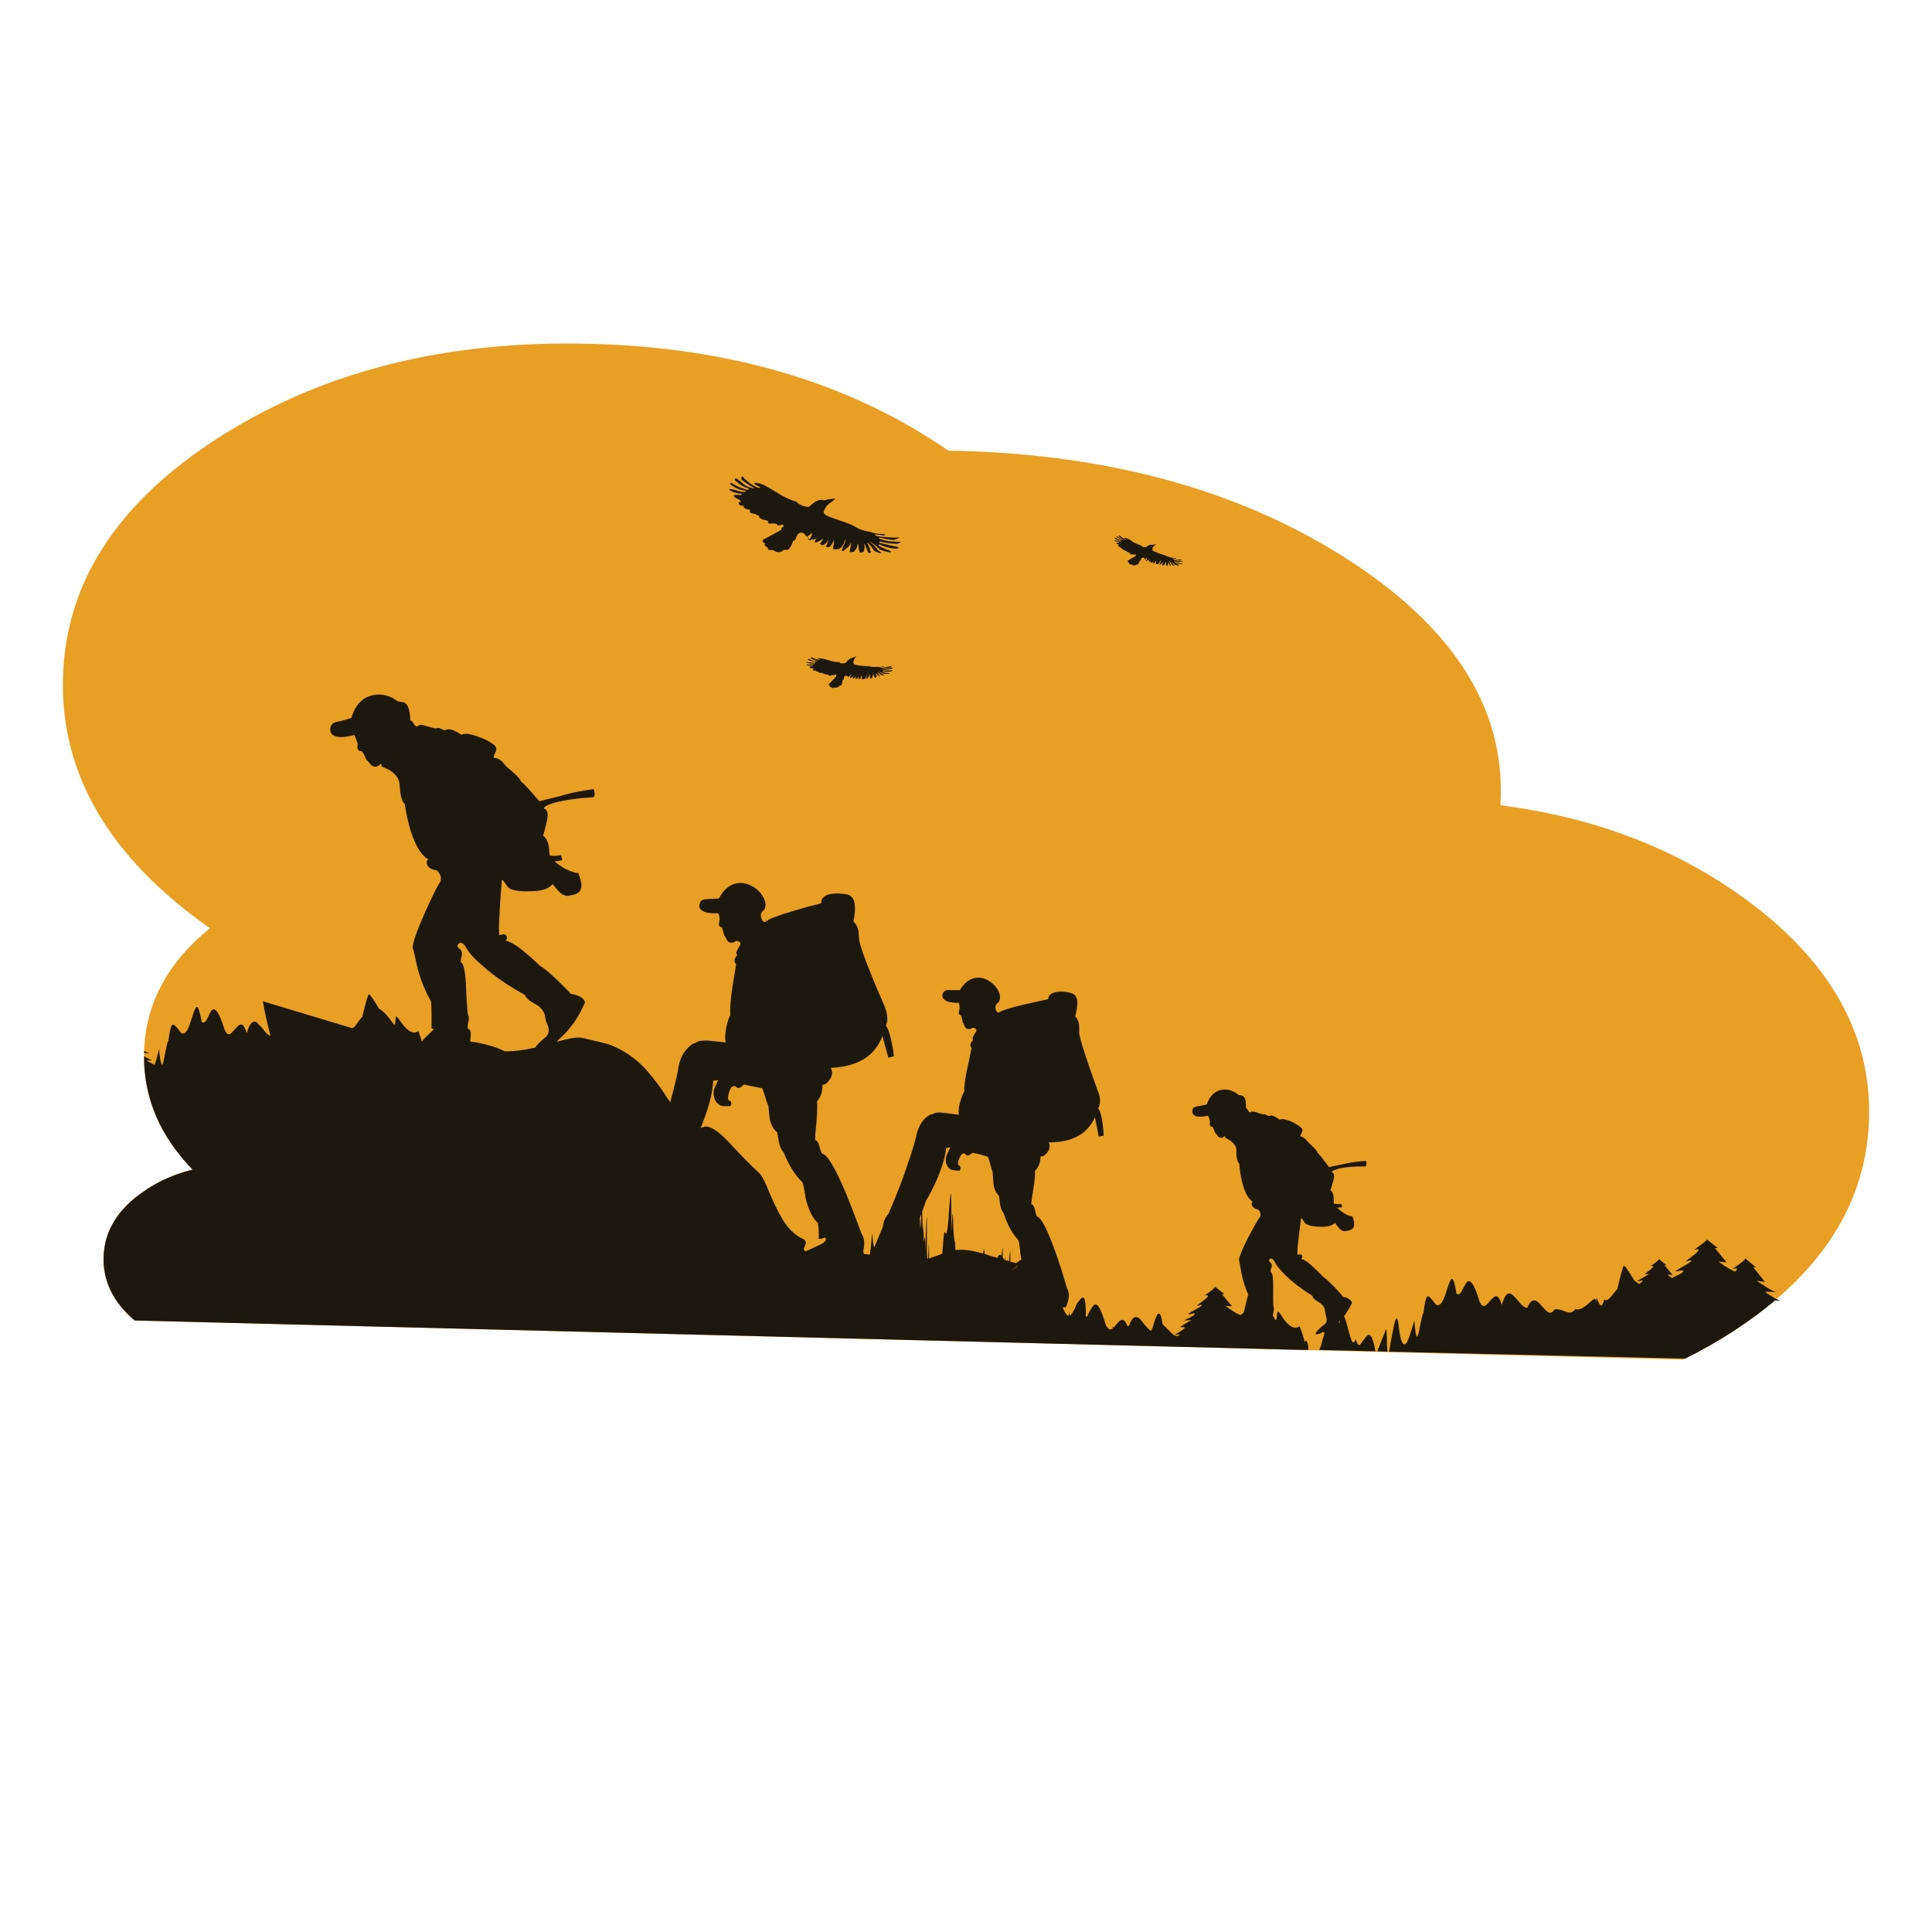 <?xml version="1.0" encoding="utf-8"?>
<!-- Generator: Adobe Illustrator 16.0.0, SVG Export Plug-In . SVG Version: 6.00 Build 0)  -->
<!DOCTYPE svg PUBLIC "-//W3C//DTD SVG 1.1//EN" "http://www.w3.org/Graphics/SVG/1.1/DTD/svg11.dtd">
<svg version="1.1" id="Layer_1" xmlns="http://www.w3.org/2000/svg" xmlns:xlink="http://www.w3.org/1999/xlink" x="0px" y="0px"
	 width="300px" height="300px" viewBox="0 0 300 300" enable-background="new 0 0 300 300" xml:space="preserve">
<g>
	<path fill="#E99F23" d="M147.305,70.002c0.489,0,0.977,0,1.466,0c23.659,0.611,43.713,6.159,60.167,16.645
		c16.437,10.503,24.472,22.865,24.104,37.084c-0.019,0.436-0.034,0.872-0.052,1.309c14.48,1.849,27.068,6.639,37.765,14.368
		c13.312,9.648,19.804,21.05,19.472,34.205c-0.332,13.154-7.39,24.207-21.172,33.158c-2.479,1.604-5.052,3.054-7.722,4.345
		L20.9,205.044c-3.314-2.826-4.92-6.106-4.815-9.84c0.104-4.101,2.259-7.556,6.464-10.364c2.215-1.501,4.667-2.572,7.354-3.219
		c-5.199-5.374-7.712-11.438-7.537-18.189c0.174-7.449,3.585-13.888,10.233-19.313c-0.053-0.036-0.122-0.079-0.209-0.131
		c-15.458-10.923-22.995-23.824-22.612-38.707c0.366-14.9,8.541-27.418,24.522-37.555c16-10.137,35.122-14.918,57.367-14.342
		C113.475,53.925,132.022,59.464,147.305,70.002z"/>
	<path fill="#1D180D" d="M256.281,196.617c-0.018,0,0.183-0.141,0.603-0.419c0.47-0.366,0.706-0.603,0.706-0.706l1.178,0.968h-0.313
		l1.282,1.519c-0.418-0.019-0.682-0.045-0.785-0.078c-0.122-0.035,0.097,0.147,0.654,0.55c0.156-0.089,0.496-0.255,1.021-0.497
		c0.437-0.21,0.671-0.376,0.706-0.498c0.087-0.157-0.018-0.219-0.314-0.184c-0.453,0.104-0.715,0.156-0.785,0.156
		c-0.174,0,0.132-0.218,0.918-0.654c0.89-0.506,1.369-0.801,1.438-0.889c0.104-0.141,0.035-0.191-0.208-0.158
		c-0.298,0.088-0.489,0.133-0.575,0.133c-0.07,0,0.242-0.254,0.94-0.76c0.681-0.541,1.012-0.863,0.995-0.969
		c0-0.104-0.079-0.158-0.236-0.158c-0.209,0.055-0.35,0.08-0.418,0.08l0.916-0.681c0.697-0.489,1.047-0.794,1.047-0.916l1.701,1.334
		h-0.473l1.832,2.226c-0.592-0.053-0.978-0.097-1.15-0.131c-0.175-0.053,0.087,0.165,0.785,0.654
		c0.715,0.453,1.273,0.758,1.675,0.915c0.19-0.157,0.288-0.271,0.288-0.34c-0.02-0.122-0.104-0.175-0.262-0.157
		c-0.192,0.052-0.323,0.079-0.394,0.079l0.89-0.655c0.716-0.505,1.064-0.837,1.047-0.994l1.676,1.413l-0.445-0.052l1.832,2.275
		c-0.593-0.051-0.984-0.097-1.178-0.129c-0.191-0.055,0.132,0.174,0.969,0.679c0.803,0.541,1.378,0.864,1.729,0.97
		c0.471,0.087,0.043,0.096-1.282,0.025c-0.313-0.034-0.104,0.166,0.628,0.603c0.383,0.244,0.697,0.427,0.941,0.55
		c0.174,0.088,0.313,0.139,0.418,0.156c0.158,0.053,0.115,0.078-0.131,0.078c-0.191,0-0.375,0-0.549,0c-0.035,0-0.07,0-0.104,0
		l0.052,0.054c-1.972,1.64-4.136,3.228-6.49,4.763c-2.374,1.535-4.833,2.932-7.381,4.188l-45.981-1.072
		c0.332-1.92,0.594-3.307,0.785-4.162c0.332-1.533,0.594-1.264,0.785,0.813c0.278,2.007,0.682,2.645,1.203,1.911
		c0.229-0.401,0.609-1.527,1.15-3.378c0.123,1.502,0.246,2.322,0.367,2.462c0.104,0.104,0.234-0.218,0.394-0.97
		c0.364-1.918,0.584-2.799,0.653-2.643c0.209-1.85,0.463-2.73,0.759-2.645c0.192,0.069,0.567,0.488,1.126,1.257
		c0.419,0.297,0.803,0.087,1.15-0.628c0.176-0.313,0.438-1.029,0.785-2.146c0.279-0.82,0.479-1.213,0.603-1.178
		c0.243,0.033,0.479,0.793,0.706,2.275c0.298,0.244,0.56,0.131,0.785-0.34c0.314-0.594,0.552-1.013,0.707-1.257
		c0.559-0.89,1.248,0.035,2.067,2.774c0.244,0.611,0.532,0.854,0.863,0.732c0.157-0.07,0.444-0.35,0.864-0.838
		c0.383-0.453,0.68-0.672,0.89-0.654c0.313,0.035,0.603,0.479,0.864,1.334c0.296-0.994,0.609-1.568,0.941-1.727
		c0.277-0.123,0.602,0.018,0.969,0.418c0.227,0.229,0.558,0.604,0.994,1.126c0.4,0.454,0.75,0.673,1.047,0.654
		c0.349-0.82,0.715-1.204,1.1-1.151c0.296,0,0.652,0.262,1.072,0.785c0.541,0.594,0.881,0.934,1.021,1.021
		c0.386,0.227,0.726,0.097,1.021-0.394c0.35-0.122,0.941-0.009,1.779,0.341c0.646,0.262,1.135,0.121,1.467-0.418
		c0.522,0.227,1.272-0.115,2.25-1.021c0.367-0.331,0.602-0.516,0.707-0.551c0.174-0.017,0.27,0.192,0.287,0.629
		c0-0.506,0.034-0.74,0.104-0.707c0.019,0.019,0.104,0.22,0.263,0.604c0.331,0.768,0.629,0.628,0.891-0.419
		c0.277,0.228,0.637,0.062,1.072-0.498c0.262-0.296,0.584-0.688,0.969-1.178c0.522-2.304,0.854-3.488,0.994-3.56
		c0.14-0.068,0.682,0.689,1.623,2.276c0.262,0.175,0.496,0.351,0.707,0.522c0.33-0.155,0.514-0.286,0.549-0.392
		c0.069-0.122,0.019-0.157-0.157-0.104c-0.349,0.068-0.541,0.104-0.574,0.104c-0.123,0,0.086-0.157,0.627-0.472
		c0.61-0.331,0.951-0.541,1.021-0.628c0.054-0.087,0-0.104-0.155-0.054c-0.191,0.035-0.323,0.054-0.394,0.054
		c-0.035,0,0.166-0.175,0.603-0.522c0.489-0.367,0.731-0.603,0.731-0.707c-0.018-0.07-0.087-0.097-0.209-0.078
		C256.396,196.58,256.316,196.6,256.281,196.617z M116.633,137.523c0.803,0.401,1.413,0.968,1.832,1.701
		c0.436,0.75,0.515,1.422,0.235,2.016c-0.471,0.331-0.646,0.733-0.523,1.204c0.087,0.401,0.288,0.654,0.602,0.759
		c0.384-0.418,1.884-1.011,4.501-1.779c1.327-0.402,2.731-0.786,4.214-1.152c0.018-0.785,0.523-1.274,1.518-1.466
		c0.75-0.122,1.596-0.096,2.539,0.078c0.767,0.192,1.169,0.83,1.204,1.912c0.035,0.575-0.043,1.334-0.235,2.276
		c0.384,0.366,0.646,0.846,0.785,1.438c0.018,0.367,0.061,0.899,0.131,1.596c0.209,0.995,0.872,2.862,1.989,5.6
		c0.558,1.379,1.195,2.871,1.91,4.477c0.279,0.681,0.427,1.334,0.445,1.963c0,0.472-0.079,0.838-0.236,1.099
		c0.367,0.437,0.681,1.36,0.942,2.774c0.157,0.697,0.262,1.361,0.314,1.988l-0.863,0.236l-0.916-3.377
		c-1.169,3.123-3.839,4.771-8.008,4.945c0.314,0.629,0.253,1.239-0.184,1.832c-0.383,0.56-0.75,0.82-1.099,0.787
		c-0.017,0.817-0.148,1.454-0.393,1.909c-0.157,0.244-0.314,0.479-0.471,0.706c0.07,0.575,0.035,1.71-0.104,3.402
		c-0.174,1.623-0.227,2.494-0.157,2.617c0.261,0,0.479,0.34,0.654,1.021c0.192,0.681,0.34,1.038,0.445,1.073
		c0.732,0.104,1.937,2.111,3.611,6.02c0.803,1.973,1.632,4.117,2.486,6.438l0.026,0.025c0.367,0.594,0.463,1.344,0.288,2.25
		c-0.035,0.123-0.052,0.254-0.052,0.395c0,0.018,0,0.052,0,0.104c0.018,0.069,0.043,0.185,0.079,0.34
		c0.349,0.019,0.654,0.054,0.916,0.104c0.14-0.769,0.253-1.875,0.34-3.323c0.105,1.012,0.218,1.754,0.341,2.225
		c0.471-1.135,0.916-2.197,1.334-3.192c0.07-0.313,0.14-0.646,0.209-0.994c0.192-0.437,0.428-0.803,0.707-1.099
		c1.396-3.315,2.338-5.75,2.826-7.303c0.715-2.041,1.187-3.56,1.413-4.553c0.227-1.188,0.672-2.139,1.335-2.854
		c0.454-0.455,0.881-0.698,1.282-0.734c0.314-0.277,1.021-0.33,2.12-0.156l1.963,0.263c-0.14-0.419-0.087-1.073,0.157-1.964
		c0.227-0.784,0.445-1.334,0.654-1.647c-0.053-0.769,0.122-2.06,0.523-3.873c0.384-1.78,0.583-2.748,0.601-2.905
		c-0.209-0.263-0.234-0.531-0.078-0.812c0.21-0.263,0.313-0.401,0.313-0.419c-0.121-0.141-0.086-0.374,0.105-0.706
		c0.279-0.437,0.419-0.688,0.419-0.759c0-0.211-0.132-0.35-0.394-0.42c-0.228-0.018-0.367,0.019-0.418,0.105
		c-0.401,0.174-0.715,0.104-0.941-0.21c-0.157-0.384-0.28-0.62-0.367-0.707c-0.018-0.228-0.07-0.479-0.157-0.759l-0.104-0.366
		c-0.245-0.053-0.367-0.192-0.367-0.419c0-0.122,0.035-0.279,0.105-0.471c0.053-0.157,0.053-0.375,0-0.654
		c-0.035-0.262-0.079-0.4-0.131-0.419c-1.151,0.019-1.911-0.166-2.277-0.55c-0.209-0.227-0.279-0.496-0.209-0.811
		c0.14-0.386,0.401-0.586,0.785-0.604c0.262,0,0.898,0,1.91,0c0.593-1.013,1.327-1.632,2.198-1.856
		c0.733-0.175,1.476-0.054,2.226,0.366c0.681,0.418,1.195,0.95,1.543,1.597c0.332,0.681,0.351,1.266,0.054,1.754
		c-0.384,0.262-0.55,0.593-0.497,0.994c0.053,0.35,0.21,0.566,0.472,0.653c0.384-0.313,1.718-0.742,4.005-1.28
		c1.149-0.246,2.381-0.517,3.688-0.813c0.069-0.646,0.541-1.029,1.413-1.151c0.646-0.087,1.361-0.025,2.146,0.184
		c0.68,0.175,1.012,0.732,0.993,1.676c-0.034,0.523-0.147,1.178-0.341,1.962c0.332,0.332,0.533,0.769,0.604,1.31
		c0.018,0.313,0.025,0.775,0.025,1.387c0.157,0.873,0.654,2.521,1.492,4.945c0.419,1.205,0.889,2.54,1.413,4.006
		c0.261,0.575,0.366,1.133,0.313,1.674c-0.035,0.438-0.132,0.75-0.287,0.943c0.313,0.383,0.549,1.203,0.705,2.459
		c0.088,0.629,0.141,1.221,0.157,1.78l-0.76,0.155l-0.603-3.008c-1.168,2.633-3.559,3.934-7.17,3.898
		c0.244,0.559,0.166,1.09-0.236,1.596c-0.383,0.454-0.725,0.646-1.021,0.576c-0.034,0.732-0.183,1.301-0.444,1.701
		c-0.123,0.191-0.271,0.384-0.444,0.575c0.069,0.472-0.019,1.448-0.263,2.932c-0.227,1.378-0.321,2.128-0.287,2.25
		c0.262,0.019,0.453,0.323,0.574,0.916c0.142,0.63,0.236,0.951,0.289,0.97c0.646,0.14,1.588,1.937,2.826,5.392
		c0.629,1.743,1.238,3.653,1.832,5.729c0.313,0.508,0.375,1.161,0.184,1.963c-0.104,0.42-0.235,0.76-0.394,1.021h-0.497v0.025
		l0.078,0.025c0,0.018-0.008,0.026-0.025,0.026c0.367,0.768,0.629,1.178,0.785,1.229c0.139,0.034,0.219-0.209,0.235-0.732
		c0.017,0.559,0.097,0.768,0.235,0.628c0.104-0.104,0.322-0.453,0.654-1.048c0.209-0.627,0.375-0.949,0.498-0.967
		c0.399-0.61,0.688-0.828,0.862-0.654c0.244,0.313,0.349,1.309,0.313,2.982c0.019-0.209,0.068-0.209,0.156,0
		c0.488-1.047,0.873-1.675,1.152-1.884c0.47-0.401,1.063,0.609,1.777,3.036c0.297,0.715,0.664,0.924,1.101,0.627v-0.443
		c0.001,0.088,0.054,0.193,0.157,0.313c0.436-0.609,0.785-0.994,1.047-1.15c0.418-0.228,0.775,0.068,1.072,0.889l0.236-0.024
		c0.471-1.326,1.028-1.692,1.674-1.101c0.123,0.104,0.401,0.445,0.838,1.021c0.385,0.438,0.688,0.725,0.916,0.864
		c0.191-0.332,0.356-0.776,0.498-1.335c0.576-1.919,1.012-1.807,1.309,0.341c0.068,0.017,0.523,0.453,1.359,1.308
		c0.559,0.56,1.004,0.629,1.336,0.209c-0.314,0.053-0.56,0.08-0.732,0.08c-0.105,0,0.034-0.104,0.418-0.313
		c0.541-0.313,0.891-0.567,1.047-0.761c0.122-0.034,0.088-0.068-0.104-0.104c-0.192-0.018-0.385-0.018-0.575,0
		c-0.123,0.035,0.087-0.122,0.628-0.472c0.277-0.175,0.609-0.374,0.994-0.603c0.087-0.068-0.01-0.078-0.288-0.025
		c-0.349,0.018-0.584,0.035-0.706,0.053s0.068-0.088,0.575-0.314c0.629-0.313,0.969-0.522,1.021-0.627
		c0.051-0.141-0.045-0.191-0.289-0.156c-0.399,0.104-0.627,0.156-0.68,0.156c-0.141-0.019,0.131-0.22,0.811-0.603
		c0.752-0.419,1.16-0.663,1.23-0.731c0.07-0.141,0.01-0.185-0.184-0.132c-0.244,0.087-0.409,0.132-0.498,0.132
		c-0.051-0.019,0.211-0.246,0.787-0.682c0.608-0.454,0.906-0.725,0.889-0.813c-0.018-0.086-0.104-0.14-0.262-0.156
		c-0.156,0.035-0.262,0.062-0.313,0.078c-0.019,0,0.245-0.184,0.784-0.551c0.594-0.436,0.882-0.724,0.863-0.863l1.492,1.179h-0.393
		l1.57,1.885c-0.508-0.018-0.838-0.044-0.995-0.077c-0.156-0.054,0.112,0.146,0.812,0.602c0.698,0.488,1.195,0.759,1.491,0.812
		h0.104c0.191-0.21,0.332-0.34,0.42-0.394c0.277-1.256,0.505-2.182,0.681-2.773c-0.453-0.994-0.803-2.086-1.048-3.271
		c-0.191-1.169-0.323-1.866-0.393-2.095c0.035-0.506,0.523-1.691,1.465-3.559c0.873-1.641,1.449-2.645,1.728-3.01
		c0.158-0.21,0.192-0.463,0.104-0.76c-0.086-0.262-0.219-0.437-0.393-0.522c-0.523-0.123-0.828-0.376-0.916-0.76
		c-0.033-0.14-0.025-0.244,0.026-0.313c0.052-0.088,0.112-0.113,0.183-0.078c-0.715-0.418-1.281-1.439-1.701-3.063
		c-0.227-0.925-0.373-1.876-0.445-2.854c-0.241-0.262-0.392-0.707-0.442-1.334c0-0.61-0.009-0.969-0.026-1.074
		c-0.104-0.436-0.427-0.846-0.968-1.229l-0.76-0.444v-0.234c-0.14,0.035-0.218,0.078-0.235,0.131
		c-0.313,0.191-0.593,0.175-0.837-0.053c-0.228-0.313-0.385-0.506-0.473-0.576c-0.068-0.191-0.156-0.409-0.263-0.653l-0.155-0.288
		c-0.244,0-0.384-0.113-0.418-0.341c-0.019-0.067-0.011-0.209,0.024-0.418c0-0.142-0.043-0.332-0.131-0.575
		c-0.087-0.228-0.148-0.357-0.184-0.394c-1.047,0.228-1.762,0.2-2.146-0.078c-0.209-0.158-0.306-0.384-0.287-0.681
		c0.034-0.366,0.227-0.586,0.575-0.654c0.576-0.087,1.134-0.2,1.675-0.34c0.473-1.344,1.256-2.104,2.355-2.277
		c0.906-0.14,1.771,0.131,2.591,0.813l0.472,0.078c0.35,0.104,0.559,0.418,0.629,0.941c0.035,0.279,0.043,0.619,0.024,1.021
		c0.104,0,0.228,0.131,0.367,0.393c0.104,0.227,0.226,0.307,0.364,0.234c0.142-0.139,0.445-0.131,0.916,0.027
		c0.576,0.209,0.908,0.313,0.994,0.313c0.177-0.035,0.324-0.019,0.445,0.053c0.192,0.104,0.35,0.174,0.473,0.209
		c0.295-0.122,0.609-0.096,0.941,0.078c0.174,0.088,0.418,0.254,0.732,0.497c0.297-0.174,0.82-0.113,1.57,0.184
		c0.696,0.279,1.248,0.594,1.647,0.942c0.351,0.228,0.419,0.541,0.209,0.942c-0.19,0.33-0.252,0.506-0.183,0.521
		c0.279,0.035,0.55,0.184,0.812,0.445c0.14,0.14,0.288,0.306,0.445,0.496c0.052,0.07,0.296,0.307,0.731,0.707
		c0.418,0.42,0.646,0.716,0.68,0.891c0.314,0.297,0.899,1.038,1.754,2.225l2.304-0.472c0.681-0.174,1.466-0.305,2.354-0.392
		c0.438-0.053,0.804-0.079,1.101-0.079c0.121,0.401,0.096,0.681-0.078,0.838c-1.778-0.019-3.158,0.096-4.135,0.34
		c-0.733,0.192-1.101,0.375-1.101,0.55c0.366,0.088,0.445,0.532,0.236,1.334c-0.105,0.42-0.254,0.908-0.445,1.467
		c0.313,0.228,0.479,0.619,0.496,1.178c0.018,0.279,0.027,0.585,0.027,0.916c0.35,0.068,0.74,0.087,1.178,0.053l0.131,0.497
		c-0.123,0-0.254,0.009-0.393,0.026c-0.244,0.035-0.375,0.061-0.395,0.078c0.594,0.541,1.151,0.924,1.676,1.15
		c0.279,0.088,0.507,0.141,0.681,0.157c0.385,1.012,0.375,1.667-0.026,1.963c-0.156,0.122-0.365,0.21-0.627,0.262
		c-0.262,0.035-0.453,0.062-0.576,0.079c-0.367-0.02-0.707-0.244-1.021-0.681l-0.444-0.604c-0.418,0.438-1.187,0.638-2.304,0.604
		c-0.89-0.019-1.535-0.122-1.937-0.314c-0.262-0.069-0.479-0.271-0.653-0.603c-0.177-0.297-0.298-0.444-0.367-0.444
		c-0.506,3.718-0.681,5.627-0.522,5.731c0.35-0.123,0.576-0.088,0.682,0.104c0.068,0.192,0.018,0.367-0.158,0.523
		c0.488,0.088,1.152,0.541,1.99,1.361c0.451,0.418,0.941,0.897,1.465,1.438c0.296,0.191,0.881,0.725,1.754,1.598
		c0.627,0.68,1.064,1.178,1.309,1.492c0.418,0.053,0.775,0.2,1.072,0.443c0.244,0.244,0.34,0.428,0.288,0.551
		c-0.366,0.749-0.776,1.421-1.229,2.015c0.14,0.175,0.33,0.75,0.576,1.728c0.295,1.1,0.496,1.771,0.603,2.016
		c0.226,0.488,0.453,0.428,0.68-0.184c0.158,0.75,0.375,1.039,0.654,0.863c0.035-0.033,0.278-0.365,0.731-0.994
		c0.351-0.487,0.619-0.646,0.813-0.472c0.313,0.245,0.592,1.073,0.837,2.486l-8.74-0.209c0.086-0.07,0.139-0.323,0.155-0.759
		l0.026,0.521c0.228-0.977,0.462-1.805,0.707-2.486c-0.088,0.019-0.166,0.035-0.235,0.055l-0.054-0.184l-0.184,0.155
		c-0.174,0.123-0.418,0.21-0.731,0.263c-0.332,0.053-0.332-0.113,0-0.498c0.313-0.365,0.672-0.688,1.073-0.969
		c0.33-0.209,0.463-0.549,0.393-1.021c-0.141-0.522-0.219-0.871-0.234-1.048c0-0.452-0.228-0.871-0.682-1.256
		c-0.4-0.262-0.689-0.453-0.864-0.576c-0.262-0.19-0.399-0.392-0.418-0.602c-1.657-1.029-3.045-2.085-4.161-3.166
		c-0.854-0.838-1.412-1.527-1.675-2.066c-0.228-0.438-0.463-0.611-0.707-0.524c-0.243,0.123-0.271,0.298-0.077,0.524
		c0.297,0.174,0.383,0.443,0.262,0.811c-0.142,0.385-0.176,0.62-0.105,0.707c0.279,0.156,0.4,1.073,0.367,2.748
		c-0.018,1.745,0.008,2.66,0.078,2.748c0.07,0.139,0.053,0.419-0.053,0.838c-0.104,0.365-0.088,0.575,0.053,0.628
		c0.088,0.034,0.131,0.156,0.131,0.366c0.104,0.087,0.184,0.113,0.236,0.078c0.086-0.018,0.139-0.288,0.156-0.813
		c0.018-0.4,0.112-0.515,0.286-0.34c0.142,0.141,0.386,0.497,0.734,1.073c0.924,1.237,1.752,1.612,2.485,1.125
		c0.4,1.012,0.662,1.832,0.784,2.46l0.157-0.262c0.279,0.156,0.418,0.646,0.418,1.466h-0.706c-0.122,0-0.235,0-0.341,0
		c-3.4-0.087-6.805-0.175-10.206-0.263L20.9,205.044c-3.314-2.826-4.92-6.106-4.815-9.84c0.104-4.101,2.259-7.556,6.464-10.364
		c2.215-1.501,4.667-2.572,7.354-3.219c-5.042-5.217-7.555-11.079-7.537-17.586c0.593,0.33,0.977,0.514,1.151,0.549
		c0.14,0.053,0.104,0.078-0.104,0.078c-0.192,0.018-0.384,0.018-0.576,0c-0.105,0-0.009,0.078,0.288,0.234
		c0.245,0.141,0.541,0.297,0.89,0.473c0.244-0.732,0.471-1.553,0.68-2.461c0.14,1.482,0.288,2.285,0.445,2.408
		c0.087,0.121,0.201-0.191,0.34-0.941c0.367-1.955,0.584-2.844,0.654-2.67c0.227-1.85,0.489-2.713,0.785-2.591
		c0.21,0.034,0.593,0.444,1.152,1.229c0.419,0.298,0.794,0.089,1.125-0.627c0.157-0.313,0.41-1.03,0.759-2.146
		c0.262-0.838,0.471-1.239,0.628-1.204c0.227,0.052,0.471,0.819,0.733,2.303c0.262,0.228,0.523,0.114,0.785-0.34
		c0.279-0.61,0.498-1.038,0.654-1.282c0.559-0.873,1.256,0.053,2.094,2.773c0.244,0.611,0.523,0.863,0.837,0.76
		c0.157-0.07,0.454-0.357,0.89-0.863c0.366-0.438,0.663-0.646,0.89-0.629c0.314,0.018,0.593,0.471,0.837,1.361
		c0.297-0.995,0.62-1.579,0.968-1.754c0.279-0.156,0.593-0.019,0.942,0.419c0.244,0.209,0.584,0.603,1.021,1.178
		c0.262,0.279,0.523,0.472,0.785,0.575c-0.488-1.764-0.89-3.559-1.204-5.391c6.002,1.813,10.634,3.209,13.897,4.187
		c0.174-0.069,0.375-0.253,0.602-0.549c0.454-0.681,0.768-1.082,0.942-1.204c0.541-2.303,0.881-3.473,1.021-3.508
		c0.14-0.051,0.663,0.689,1.571,2.226c0.593,0.313,1.265,0.994,2.015,2.041c0.174,0.297,0.305,0.445,0.392,0.445
		c0.105-0.034,0.157-0.314,0.157-0.839c0.018-0.4,0.104-0.514,0.262-0.34c0.14,0.141,0.401,0.489,0.785,1.049
		c0.611,0.818,1.187,1.264,1.727,1.332c0.262,0.037,0.523-0.033,0.785-0.209c0.227,0.61,0.401,1.151,0.524,1.623
		c0.174-0.228,0.296-0.375,0.366-0.444l1.544-1.491l-0.393-0.078c0.018-2.025-0.009-3.43-0.079-4.215
		c-0.907-1.57-1.614-3.322-2.12-5.26c-0.366-1.763-0.611-2.792-0.733-3.088c0-0.767,0.637-2.591,1.911-5.47
		c1.117-2.478,1.875-4.012,2.276-4.605c0.227-0.332,0.262-0.715,0.105-1.151c-0.157-0.385-0.349-0.646-0.576-0.786
		c-0.855-0.122-1.352-0.445-1.492-0.968c-0.052-0.227-0.052-0.41,0-0.55c0.07-0.122,0.183-0.165,0.34-0.13
		c-1.099-0.488-2.05-1.963-2.853-4.423c-0.419-1.361-0.733-2.766-0.942-4.213c-0.366-0.367-0.602-1.021-0.707-1.963
		c-0.07-0.907-0.131-1.431-0.183-1.57c-0.192-0.663-0.698-1.256-1.518-1.779l-1.204-0.55v-0.393
		c-0.209,0.069-0.314,0.13-0.314,0.183c-0.454,0.349-0.89,0.349-1.308,0c-0.332-0.436-0.567-0.698-0.707-0.785
		c-0.104-0.262-0.253-0.576-0.445-0.942l-0.288-0.419c-0.349,0.018-0.567-0.122-0.654-0.419c-0.035-0.122-0.026-0.349,0.026-0.68
		c-0.035-0.174-0.131-0.454-0.288-0.837c-0.122-0.349-0.209-0.541-0.262-0.576c-1.553,0.418-2.626,0.436-3.219,0.052
		c-0.349-0.209-0.515-0.532-0.497-0.968c0.035-0.541,0.305-0.899,0.811-1.073c0.873-0.174,1.692-0.392,2.46-0.654
		c0.61-2.023,1.727-3.202,3.35-3.533c1.326-0.297,2.625,0.026,3.899,0.968l0.759,0.105c0.488,0.105,0.811,0.541,0.968,1.309
		c0.104,0.401,0.166,0.907,0.183,1.518c0.157,0,0.34,0.184,0.549,0.55c0.192,0.349,0.393,0.471,0.602,0.366
		c0.192-0.262,0.637-0.271,1.335-0.026c0.872,0.262,1.378,0.384,1.518,0.366c0.262-0.104,0.471-0.104,0.628,0
		c0.314,0.157,0.558,0.253,0.733,0.288c0.454-0.209,0.924-0.192,1.413,0.053c0.296,0.104,0.689,0.323,1.177,0.654
		c0.401-0.279,1.178-0.209,2.33,0.209c1.047,0.332,1.884,0.733,2.512,1.204c0.558,0.332,0.689,0.785,0.393,1.361
		c-0.244,0.506-0.314,0.767-0.209,0.785c0.437,0.018,0.864,0.218,1.283,0.602c0.192,0.244,0.418,0.506,0.68,0.785
		c0.07,0.07,0.454,0.401,1.152,0.995c0.646,0.575,0.994,0.994,1.047,1.256c0.523,0.418,1.483,1.457,2.878,3.114l3.297-0.811
		c1.047-0.332,2.225-0.602,3.533-0.811c0.646-0.122,1.187-0.21,1.623-0.262c0.209,0.646,0.201,1.064-0.026,1.256
		c-2.635,0.174-4.676,0.471-6.124,0.89c-1.082,0.314-1.605,0.61-1.57,0.89c0.558,0.104,0.707,0.768,0.445,1.989
		c-0.14,0.628-0.331,1.37-0.576,2.225c0.471,0.314,0.768,0.89,0.89,1.728c0.052,0.418,0.096,0.864,0.131,1.334
		c0.471,0.087,1.055,0.07,1.753-0.052l0.209,0.785c-0.174,0.035-0.366,0.07-0.576,0.105c-0.401,0.035-0.61,0.069-0.628,0.104
		c0.943,0.768,1.823,1.282,2.644,1.544c0.418,0.157,0.759,0.235,1.021,0.235c0.628,1.483,0.663,2.469,0.105,2.958
		c-0.192,0.192-0.489,0.332-0.89,0.419c-0.401,0.087-0.68,0.148-0.837,0.183c-0.558-0.017-1.099-0.34-1.623-0.968
		c-0.471-0.576-0.715-0.864-0.732-0.864c-0.559,0.716-1.675,1.082-3.35,1.1c-1.326,0.052-2.312-0.035-2.958-0.262
		c-0.384-0.122-0.707-0.41-0.968-0.864c-0.296-0.436-0.497-0.654-0.602-0.654c-0.437,5.566-0.55,8.436-0.34,8.61
		c0.541-0.209,0.89-0.192,1.047,0.052c0.139,0.314,0.104,0.584-0.105,0.812c0.698,0.104,1.709,0.715,3.036,1.832
		c0.698,0.575,1.465,1.265,2.303,2.067c0.471,0.245,1.37,0.987,2.696,2.225c1.029,1.012,1.727,1.719,2.094,2.119
		c0.628,0.07,1.187,0.271,1.675,0.604c0.401,0.313,0.558,0.584,0.471,0.812c-1.012,2.338-2.364,4.229-4.057,5.679
		c-0.104,0.122-0.201,0.235-0.288,0.342c1.989-0.56,3.307-0.761,3.952-0.604c2.198,0.507,3.533,0.829,4.004,0.969
		c1.658,0.594,3.175,1.475,4.554,2.645c1.169,0.994,2.468,2.521,3.899,4.578c0.419,0.664,0.82,1.266,1.204,1.807
		c0.593-2.18,0.995-3.82,1.204-4.92c0.157-1.413,0.611-2.521,1.361-3.324c0.471-0.559,0.924-0.881,1.361-0.968
		c0.401-0.349,1.23-0.454,2.486-0.313l2.224,0.235c-0.157-0.507-0.131-1.291,0.079-2.354c0.192-0.908,0.401-1.545,0.628-1.912
		c-0.087-0.905,0.026-2.406,0.34-4.5c0.349-2.076,0.532-3.21,0.549-3.402c-0.261-0.279-0.314-0.584-0.156-0.916
		c0.227-0.332,0.331-0.515,0.313-0.549c-0.174-0.14-0.148-0.41,0.079-0.812c0.296-0.489,0.445-0.777,0.445-0.864
		c0-0.244-0.157-0.392-0.471-0.445c-0.244-0.017-0.401,0.035-0.471,0.157c-0.437,0.209-0.803,0.14-1.099-0.209
		c-0.209-0.419-0.367-0.672-0.472-0.759c-0.052-0.245-0.13-0.532-0.235-0.863l-0.131-0.445c-0.296-0.035-0.454-0.175-0.471-0.418
		c-0.018-0.123,0.008-0.306,0.078-0.55c0.053-0.192,0.044-0.437-0.026-0.732c-0.052-0.314-0.113-0.48-0.184-0.498
		c-1.326,0.07-2.207-0.105-2.643-0.524c-0.244-0.227-0.323-0.514-0.235-0.864c0.122-0.471,0.393-0.724,0.812-0.759
		c0.296-0.035,1.029-0.078,2.198-0.131c0.628-1.203,1.43-1.962,2.408-2.276C114.88,136.991,115.744,137.087,116.633,137.523z
		 M133.016,101.904l-0.236,0.236c-0.157,0.227-0.253,0.454-0.288,0.68l0.131,0.34c0.454,0.157,1.256,0.262,2.408,0.314
		c0.297,0.087,0.707,0.114,1.23,0.079c0.105,0.052,0.419,0.026,0.942-0.079c0.122-0.052,0.113-0.026-0.026,0.079
		c-0.035,0.018-0.235,0.052-0.602,0.104c0.035,0.07,0.279,0.07,0.733,0c0.401-0.069,0.741-0.148,1.02-0.235
		c0.262-0.035,0.192,0.052-0.209,0.262l-1.073,0.131l-0.131,0.052c0.262,0.052,0.803-0.017,1.623-0.209
		c0.14,0.018,0.096,0.087-0.131,0.209c-0.68,0.123-1.099,0.183-1.256,0.183l-0.105,0.079l1.361-0.026
		c0.262-0.035,0.262,0.017,0,0.157c-0.436,0.07-0.872,0.061-1.309-0.026l-0.026,0.104c0.087,0.07,0.314,0.123,0.68,0.158
		c0.28,0,0.375,0.052,0.288,0.157l-0.812-0.026c-0.244-0.175-0.566-0.289-0.968-0.34c0.454,0.14,0.707,0.271,0.759,0.393
		l0.392,0.131c-0.052,0.018-0.235,0.026-0.549,0.026c-0.296-0.279-0.523-0.418-0.681-0.418c0.262,0.174,0.375,0.349,0.341,0.523
		l0.052-0.026c0.052,0.07,0.061,0.113,0.026,0.131l-0.052,0.026c-0.262-0.314-0.462-0.498-0.602-0.55
		c0.14,0.244,0.192,0.419,0.157,0.523c0.018,0.053-0.035,0.113-0.157,0.184l-0.314,0.025l0.209-0.052
		c-0.14-0.314-0.235-0.498-0.288-0.55c-0.018,0.262-0.07,0.454-0.158,0.576l0.079,0.025l-0.157,0.079l-0.209,0.026
		c0-0.366-0.035-0.61-0.105-0.732c0,0.261-0.096,0.488-0.288,0.68l-0.209,0.131c0.087-0.471,0.122-0.785,0.104-0.942
		c-0.052,0.506-0.166,0.811-0.34,0.916h0.079l-0.524,0.052c0.018-0.297,0-0.506-0.052-0.628c-0.07,0.332-0.14,0.515-0.21,0.549
		l-0.288,0.079l0.052-0.602c-0.087,0.296-0.166,0.462-0.235,0.497c-0.087,0.087-0.209,0.07-0.366-0.052l0.104,0.026l0.105-0.393
		c-0.14,0.209-0.236,0.332-0.288,0.366l-0.314,0.078l0.052-0.026l0.209-0.445c-0.175,0.227-0.314,0.323-0.419,0.288
		c-0.07,0.07-0.131,0.104-0.184,0.104l0.079-0.576c-0.157,0.227-0.253,0.358-0.288,0.393l-0.34-0.209
		c-0.209,0.035-0.34,0.105-0.393,0.209c0.018,0.314-0.061,0.497-0.235,0.549c0,0.053-0.018,0.184-0.052,0.393
		c-0.052,0.209-0.113,0.331-0.183,0.366c-0.157,0.035-0.271,0.087-0.34,0.157c-0.035,0.087-0.148,0.148-0.34,0.184
		c-0.122,0.035-0.227,0.026-0.314-0.026c-0.262,0.14-0.401,0.14-0.419,0c-0.279-0.035-0.384-0.148-0.314-0.34
		c-0.174,0-0.227-0.061-0.157-0.183c0.664-0.646,1.021-1.012,1.073-1.099l0.105-0.314l-0.105-0.105
		c-0.227,0.14-0.357,0.175-0.393,0.105c-0.314,0.087-0.558,0.131-0.733,0.131l0.052-0.157c-0.541-0.052-0.811-0.122-0.811-0.209
		c-0.174-0.017-0.253-0.052-0.236-0.105h-0.444l-0.079-0.156c-0.227-0.018-0.375-0.044-0.445-0.079v-0.131
		c-0.279,0.052-0.445,0.026-0.497-0.079c-0.018-0.052,0.026-0.07,0.131-0.052c0.07-0.035,0.07-0.07,0-0.105
		c-0.052-0.07-0.174-0.104-0.366-0.104c-0.14-0.07-0.227-0.14-0.262-0.209c-0.035-0.035,0.148-0.087,0.549-0.157l-0.052-0.105
		c-0.279,0.087-0.593,0.087-0.942,0c0-0.087,0.139-0.122,0.418-0.104c0.384,0,0.611-0.018,0.681-0.053
		c0.122-0.052,0.157-0.096,0.104-0.131c-0.384,0.07-0.793,0.026-1.23-0.131c-0.087-0.157-0.052-0.174,0.104-0.052l1.204,0.104
		c0.104-0.035,0.113-0.096,0.026-0.183c-0.296,0-0.619-0.078-0.968-0.235c-0.07,0-0.122-0.035-0.157-0.104
		c-0.035-0.035,0.026-0.061,0.183-0.079c0.122,0.018,0.305,0.104,0.55,0.262c0.296,0.087,0.55,0.131,0.759,0.131l0.052-0.026
		l-0.968-0.393c-0.07,0-0.07-0.087,0-0.262c0.192,0.123,0.462,0.236,0.811,0.34c0.349,0.105,0.559,0.14,0.628,0.105l-0.498-0.184
		l0.053-0.052c0.139-0.052,0.454-0.026,0.942,0.079c0.07,0,0.358,0.079,0.864,0.235c0.454,0.157,0.968,0.245,1.544,0.262
		c0.104,0.192,0.41,0.236,0.916,0.131c0.07-0.035,0.209-0.183,0.419-0.445c0.244-0.209,0.436-0.314,0.576-0.314L133.016,101.904z
		 M123.726,77.932c0.052,0.122,0.236,0.27,0.549,0.445c0.401,0.209,0.846,0.323,1.335,0.34c0.977-0.942,1.736-1.282,2.277-1.021
		c1.151-0.244,1.753-0.314,1.806-0.209l-0.602,0.471c-0.541,0.332-0.89,0.724-1.047,1.178c-0.192,0.245-0.175,0.497,0.052,0.759
		c0.418,0.262,1.187,0.567,2.303,0.916c1.187,0.401,1.989,0.733,2.408,0.995c0.576,0.384,1.387,0.654,2.434,0.812
		c0.367,0.192,1.038,0.296,2.015,0.313c0.332,0.088,0.279,0.158-0.157,0.209c-0.75-0.139-1.178-0.174-1.282-0.104
		c0.07,0.157,0.541,0.271,1.413,0.34c0.907,0.087,1.675,0.122,2.303,0.104c0.244,0,0,0.122-0.733,0.366
		c-0.523-0.017-1.256-0.139-2.198-0.366l-0.183,0.079c0.401,0.227,0.977,0.393,1.727,0.497c0.384,0.035,0.916,0.061,1.597,0.079
		c0.175,0.07,0.175,0.113,0,0.131c-0.244,0.105-0.375,0.166-0.393,0.183c-1.064-0.035-1.91-0.148-2.539-0.34
		c-0.087-0.053-0.14-0.061-0.157-0.026c-0.087,0.052-0.105,0.122-0.053,0.209c1.535,0.367,2.443,0.576,2.722,0.628
		c0.314,0.087,0.279,0.183-0.104,0.288c-1.047-0.07-1.919-0.288-2.617-0.654c-0.052,0.017-0.087,0.017-0.105,0
		c-0.069,0.035-0.087,0.087-0.052,0.157c0.14,0.14,0.559,0.35,1.256,0.628c0.576,0.174,0.759,0.323,0.55,0.445
		c-0.715-0.122-1.282-0.288-1.701-0.497l0.078,0.026c-0.523-0.541-1.099-0.959-1.727-1.256c0.838,0.593,1.265,1.004,1.282,1.23
		l0.681,0.576c-0.157,0.087-0.532-0.026-1.125-0.34c-0.454-0.715-0.82-1.151-1.099-1.309c0.349,0.698,0.497,1.143,0.444,1.334
		l0.079-0.026c0.123,0.14,0.104,0.244-0.052,0.314l-0.236,0.079l0.053-0.026c-0.14-0.122-0.262-0.366-0.366-0.732
		c-0.175-0.419-0.314-0.681-0.419-0.785c0.157,0.471,0.148,0.873-0.026,1.204c-0.035,0.104-0.166,0.174-0.392,0.209
		c-0.035,0.018-0.096,0.026-0.184,0.026c-0.087-0.157-0.157-0.41-0.209-0.759c-0.018-0.332-0.069-0.549-0.157-0.654
		c-0.035,0.593-0.227,0.977-0.576,1.151l0.131,0.027c-0.14,0.139-0.262,0.174-0.367,0.104c-0.14,0.07-0.288,0.079-0.445,0.027
		c0.192-0.768,0.262-1.274,0.209-1.519c-0.104,0.472-0.437,0.855-0.995,1.152h0.079c-0.174,0.209-0.332,0.279-0.471,0.209
		c-0.018-0.227,0.087-0.541,0.314-0.942c0.192-0.454,0.279-0.768,0.262-0.942c-0.087,0.175-0.209,0.471-0.367,0.89
		c-0.191,0.349-0.436,0.576-0.732,0.68l0.131,0.079l-0.314-0.052c-0.262,0.07-0.497,0.052-0.707-0.052
		c0.157-0.663,0.209-1.125,0.157-1.387c-0.157,0.523-0.392,0.889-0.707,1.099c-0.122,0.069-0.296,0.061-0.523-0.027
		c0.245-0.61,0.384-0.994,0.419-1.151c-0.262,0.454-0.515,0.741-0.759,0.863c-0.157,0.087-0.418,0-0.785-0.262l0.183,0.104
		c0.314-0.401,0.479-0.671,0.497-0.811c-0.418,0.297-0.707,0.462-0.864,0.497c-0.104,0.105-0.296,0.113-0.576,0.026l0.157-0.026
		c0.017-0.14,0.096-0.296,0.235-0.471c0.192-0.192,0.297-0.314,0.314-0.366c-0.314,0.401-0.655,0.549-1.021,0.445
		c-0.244,0.244-0.462,0.174-0.654-0.21l-0.052-0.104l0.366,0.34c0.279-0.506,0.41-0.846,0.393-1.021
		c-0.453,0.35-0.724,0.55-0.811,0.602c-0.192-0.209-0.349-0.384-0.471-0.523c-0.349-0.209-0.663-0.166-0.942,0.131
		c-0.069,0.069-0.174,0.288-0.314,0.654c-0.07,0.227-0.209,0.357-0.419,0.393c-0.279,0.854-0.593,1.317-0.942,1.387
		c-0.349-0.052-0.584,0-0.707,0.157c-0.209,0.158-0.471,0.209-0.785,0.158c-0.244-0.035-0.454-0.131-0.628-0.288
		c-0.611,0.035-0.898-0.062-0.864-0.288c0.018-0.087-0.113-0.201-0.393-0.34c-0.14-0.105-0.14-0.245,0-0.419
		c-0.384-0.105-0.489-0.297-0.314-0.576l2.853-1.544c-0.105-0.069-0.087-0.174,0.052-0.314l0.288-0.235l-0.183-0.262
		c-0.559,0.209-0.837,0.2-0.837-0.026c-0.174-0.104-0.428-0.148-0.759-0.131c-0.349,0.052-0.576,0.026-0.68-0.078
		c-0.07-0.105-0.026-0.201,0.131-0.289c-0.384-0.122-0.716-0.209-0.995-0.261c-0.401-0.174-0.566-0.357-0.497-0.549
		c-0.436-0.14-0.602-0.236-0.497-0.288c-0.558-0.053-0.881-0.157-0.968-0.314c0.035-0.122,0.052-0.244,0.052-0.366
		c-0.401-0.018-0.732-0.131-0.994-0.34c-0.053-0.104-0.018-0.183,0.104-0.235c-0.576,0-0.873-0.157-0.89-0.471
		c-0.018-0.104,0.061-0.148,0.235-0.131c0.122-0.018,0.157-0.035,0.104-0.052c-0.035-0.174-0.253-0.349-0.654-0.523
		c-0.314-0.174-0.462-0.332-0.445-0.471c0.018-0.07,0.393-0.087,1.125-0.052c0.192-0.104,0.201-0.174,0.026-0.209
		c-0.331,0-0.741-0.087-1.23-0.262c-0.418-0.192-0.637-0.305-0.654-0.34c0.035-0.139,0.349-0.131,0.943,0.026
		c0.732,0.244,1.212,0.349,1.439,0.314c0.227-0.07,0.271-0.139,0.131-0.209c-0.82-0.087-1.579-0.41-2.277-0.968
		c-0.07-0.104-0.07-0.174,0-0.209c0.087-0.035,0.183-0.008,0.288,0.079c0.68,0.419,1.431,0.742,2.25,0.968
		c0.192-0.017,0.305-0.052,0.34-0.104c-0.035-0.07-0.113-0.122-0.236-0.157c-0.628-0.192-1.212-0.541-1.753-1.047
		c-0.14-0.07-0.218-0.157-0.235-0.262c-0.035-0.157,0.061-0.209,0.288-0.157c0.262,0.14,0.62,0.419,1.073,0.837
		c0.436,0.349,0.916,0.559,1.439,0.628c0.157,0.069,0.209,0.043,0.157-0.079c-0.209-0.035-0.785-0.401-1.727-1.099
		c-0.174-0.123-0.244-0.253-0.209-0.393c0.052-0.191,0.131-0.261,0.236-0.209c0.314,0.419,0.793,0.837,1.439,1.256
		c0.628,0.401,1.047,0.558,1.256,0.471c0.018-0.087-0.113-0.183-0.393-0.288c-0.296-0.157-0.454-0.262-0.471-0.314
		c-0.104-0.174-0.096-0.227,0.026-0.156c0.68,0.017,1.309,0.218,1.884,0.602c0.192,0.087,0.75,0.41,1.675,0.968
		C121.605,77.121,122.592,77.583,123.726,77.932z M178.867,84.605l0.732-0.104c-0.313,0.14-0.531,0.357-0.654,0.654v0.314
		c0.313,0.209,0.961,0.462,1.938,0.759c0.209,0.122,0.523,0.235,0.941,0.34l0.785,0.104c0.088,0.018,0.07,0.052-0.053,0.104
		l-0.522-0.104c0.104,0.209,0.585,0.279,1.44,0.209c0.104,0.035,0.008,0.087-0.289,0.157l-0.838-0.131l-0.078,0.026
		c0.174,0.105,0.629,0.175,1.36,0.209c0.104,0.052,0.054,0.079-0.155,0.079c-0.367,0.052-0.726,0.026-1.074-0.079l-0.053,0.104
		l1.072,0.236c0.473-0.035,0.445,0-0.078,0.104c-0.331-0.017-0.654-0.104-0.968-0.262l-0.026,0.052
		c0.559,0.227,0.768,0.384,0.629,0.471l-0.681-0.209l0.052-0.052l-0.681-0.471c0.313,0.244,0.479,0.419,0.497,0.523l0.262,0.236
		l-0.443-0.157c-0.158-0.314-0.297-0.497-0.42-0.549l0.209,0.523l-0.025,0.157h-0.131l0.078-0.026l-0.287-0.55l-0.026,0.471
		l-0.183,0.104l-0.079-0.026c-0.017-0.279-0.07-0.48-0.157-0.602c0.018,0.262-0.053,0.427-0.209,0.497l0.025,0.026l-0.313,0.052
		l0.104-0.628c-0.086,0.227-0.227,0.384-0.418,0.471l-0.157,0.105c0.192-0.384,0.271-0.637,0.235-0.759
		c-0.19,0.331-0.322,0.541-0.393,0.628l-0.393-0.026c0.088-0.262,0.113-0.436,0.078-0.523c-0.156,0.227-0.263,0.358-0.313,0.393
		l-0.21,0.026l0.184-0.497c-0.07,0.174-0.175,0.296-0.313,0.366c-0.104,0.052-0.185,0.017-0.234-0.105l0.078-0.183
		c-0.069,0.07-0.147,0.113-0.235,0.131h-0.131c0-0.104,0.069-0.218,0.209-0.34c-0.228,0.123-0.365,0.175-0.419,0.157
		c-0.069,0.157-0.155,0.131-0.262-0.079l-0.054-0.052l0.211,0.105l0.13-0.419l-0.341,0.314l-0.182-0.288
		c-0.088-0.035-0.229-0.008-0.42,0.079c0,0.244-0.087,0.384-0.262,0.419c-0.105,0.366-0.227,0.558-0.366,0.576
		c-0.122-0.018-0.2,0.009-0.235,0.079c-0.174,0.087-0.375,0.07-0.602-0.053l-0.34-0.104c-0.036-0.052-0.08-0.113-0.132-0.183
		c-0.087-0.052-0.113-0.113-0.078-0.183l-0.054-0.026c-0.068-0.018-0.078-0.061-0.025-0.131c0.104-0.087,0.48-0.305,1.125-0.654
		c0.07-0.07,0.123-0.148,0.158-0.235l-0.053-0.104c-0.191,0.104-0.322,0.104-0.394,0c-0.262,0.052-0.437,0.026-0.522-0.079
		l0.078-0.105c-0.453-0.157-0.672-0.271-0.654-0.34c-0.174-0.035-0.244-0.061-0.209-0.078l-0.314-0.131l-0.053-0.131l-0.34-0.183
		v-0.131c-0.191,0.018-0.314-0.035-0.365-0.157l0.156-0.104c0.035-0.053-0.053-0.105-0.262-0.157
		c-0.123-0.07-0.166-0.131-0.131-0.183l0.418-0.026v-0.079l-0.759-0.235c0.052-0.105,0.366-0.052,0.941,0.157l0.104-0.131
		c-0.278,0-0.584-0.122-0.915-0.366c-0.088-0.157-0.045-0.184,0.131-0.079c0.14,0.122,0.437,0.253,0.891,0.393
		c0.068-0.035,0.078-0.061,0.025-0.079l-0.707-0.418c-0.088-0.017-0.112-0.052-0.078-0.104c-0.018-0.035,0.019-0.052,0.104-0.052
		c0.541,0.383,0.854,0.575,0.942,0.575l0.052-0.052c-0.156-0.035-0.365-0.174-0.627-0.418c-0.054-0.018-0.088-0.079-0.104-0.183
		c0.018-0.053,0.053-0.07,0.104-0.053c0.122,0.14,0.332,0.297,0.627,0.472c0.228,0.174,0.377,0.244,0.444,0.209l-0.34-0.262
		l0.026-0.104l0.706,0.288c0.07,0.017,0.289,0.166,0.654,0.444c0.35,0.192,0.75,0.367,1.203,0.523
		c0.088,0.157,0.324,0.245,0.707,0.262c0.088-0.052,0.228-0.139,0.42-0.262C178.563,84.588,178.746,84.553,178.867,84.605z
		 M207.891,205.279c0.019,0.07,0.045,0.147,0.078,0.234c0.036-0.156,0.07-0.305,0.105-0.445
		C208.005,205.141,207.943,205.21,207.891,205.279z M153.402,179.605c-0.243-0.069-0.715-0.201-1.412-0.394
		c-0.594-0.139-0.926-0.209-0.994-0.209c-0.367,0.331-0.664,0.472-0.891,0.419l-0.262-0.288c-0.331-0.104-0.61,0.104-0.837,0.628
		c-0.227,0.488-0.296,0.864-0.209,1.125c0.279,0.141,0.392,0.332,0.34,0.576c-0.017,0.141-0.061,0.244-0.131,0.314
		c-0.837-0.019-1.326-0.096-1.465-0.235c-0.663-0.522-0.846-1.24-0.549-2.146l0.576-1.23l-0.654,0.104
		c-0.14,1.449-0.698,3.254-1.675,5.418c-0.489,1.064-0.969,1.98-1.439,2.748l-0.602,1.701c0.018,0.385,0.035,1.047,0.052,1.988
		c0.018,0.279,0.061,0.604,0.131,0.969c0.035,0.297,0.061,0.76,0.079,1.387c0,0.314,0.017,0.367,0.052,0.158
		c0.035-0.263,0.061-0.418,0.079-0.472c0.052-0.175,0.079,0.522,0.079,2.095c0.14-4.606,0.227-6.16,0.261-4.658
		c-0.018,0.959-0.018,2.59,0,4.894l0.053,0.942c0.052,0,0.096-0.01,0.131-0.026c0.018-0.437,0.043-0.995,0.079-1.675
		c0.052-1.258,0.078-0.76,0.078,1.492c0,0.068,0,0.129,0,0.183c0.175-0.054,0.332-0.113,0.471-0.183
		c0.437-0.123,0.959-0.307,1.57-0.551c0.157-2.146,0.27-3.281,0.34-3.402c0.052,0.053,0.139,0.156,0.262,0.313
		c0.122-0.12,0.244-0.881,0.366-2.276c0.174-2.825,0.296-4.145,0.366-3.951c0.053,0.227,0.087,2.207,0.105,5.939
		c0.087-2.39,0.157-3.244,0.209-2.563l0.079,2.094c0.035,0.733,0.079,1.257,0.131,1.569c0.035,0.141,0.078,0.314,0.131,0.523
		c0.017,0.418,0.035,0.813,0.052,1.178c1.152-0.121,2.443,0.026,3.875,0.444c0.14,0.019,0.287,0.045,0.443,0.079
		c0.053-0.471,0.096-0.68,0.132-0.628c0.019,0.035,0.044,0.271,0.078,0.707c0.715,0.243,1.388,0.453,2.015,0.628v-0.025
		c0.176-0.473,0.385-0.576,0.629-0.314c0.07-0.75,0.113-1.16,0.131-1.23c0.035-0.087,0.054,0.41,0.054,1.492l0.233,0.366
		c0.035,0,0.054,0.009,0.054,0.026v-0.418c0.019,0,0.044,0.146,0.077,0.443c0.123,0.034,0.244,0.061,0.367,0.078v-0.288l0.026,0.313
		c0.069,0.019,0.14,0.035,0.209,0.054c0.087-0.733,0.14-1.214,0.157-1.438c0.053-0.401,0.07,0.104,0.053,1.518
		c0.313,0.087,0.609,0.166,0.889,0.234l0.472-0.34c0.141-0.088,0.263-0.166,0.366-0.234c-0.069-0.244-0.121-0.508-0.156-0.785
		c-0.139-1.448-0.262-2.199-0.366-2.251c-0.94-1.048-1.685-2.408-2.226-4.082c-0.278-0.351-0.471-0.838-0.574-1.466
		c-0.071-0.682-0.133-1.116-0.184-1.31c-0.453-0.437-0.733-1.048-0.838-1.831c0-0.019-0.045-0.621-0.131-1.808
		c-0.123-0.349-0.271-0.863-0.445-1.544L153.402,179.605z M213.91,209.729l1.361-3.429l0.078,1.361c0,0.907,0.034,1.647,0.104,2.225
		l-1.597-0.053C213.875,209.781,213.893,209.746,213.91,209.729z M157.904,196.591c-0.244,0.244-0.497,0.472-0.758,0.681h0.024
		c0.506-0.385,0.794-0.637,0.863-0.758C158,196.547,157.957,196.573,157.904,196.591z M114.513,168.928
		c-0.017,0-0.131-0.087-0.34-0.261c-0.401-0.122-0.707,0.147-0.916,0.812c-0.209,0.559-0.261,1.004-0.156,1.334
		c0.331,0.105,0.479,0.297,0.444,0.576c-0.018,0.121-0.061,0.244-0.131,0.366c-0.942,0.052-1.509-0.009-1.701-0.185
		c-0.767-0.539-1.047-1.353-0.837-2.435l0.628-1.413l-0.759,0.105c-0.07,1.691-0.593,3.813-1.57,6.357
		c-0.122,0.351-0.252,0.683-0.392,0.996c0.104-0.053,0.235-0.104,0.392-0.158c0.89-0.383,2.312,0.49,4.266,2.617
		c1.797,1.955,3.289,3.465,4.475,4.528c0.419,0.437,0.968,1.519,1.648,3.245c0.873,2.041,1.693,3.611,2.46,4.71
		c0.802,1.063,1.684,1.813,2.643,2.251c0.384,0.191,0.523,0.463,0.419,0.813c-0.052,0.174-0.148,0.437-0.288,0.783
		c0.018,0.141,0.131,0.254,0.34,0.342c0.052-0.053,0.113-0.088,0.183-0.104c1.483-0.663,2.286-1.047,2.408-1.151
		c0.384-0.244,0.559-0.472,0.523-0.681l-0.183-0.235c-0.471,0.244-0.794,0.297-0.968,0.157c0.052-0.245,0.061-0.637,0.026-1.178
		c-0.018-0.437-0.061-0.847-0.131-1.229c-0.82-0.732-1.448-1.998-1.885-3.795c-0.262-1.641-0.436-2.479-0.523-2.513
		c-1.187-1.187-2.146-2.724-2.879-4.606c-0.349-0.349-0.602-0.89-0.759-1.621c-0.123-0.733-0.209-1.239-0.262-1.52
		c-0.576-0.472-0.96-1.15-1.152-2.041c-0.017-0.035-0.096-0.74-0.236-2.12c-0.174-0.366-0.366-0.925-0.575-1.675l-0.366-1.021
		c-0.279-0.053-0.838-0.156-1.675-0.313c-0.715-0.175-1.107-0.264-1.178-0.264C115.106,168.841,114.775,169.016,114.513,168.928z
		 M142.935,190.676c0.052-0.977,0.096-1.709,0.131-2.197l-0.236,0.629C142.865,190.275,142.9,190.798,142.935,190.676z
		 M82.245,155.371c-0.401-0.296-0.637-0.584-0.707-0.863c-2.547-1.396-4.702-2.869-6.464-4.423c-1.36-1.151-2.259-2.128-2.695-2.931
		c-0.349-0.611-0.698-0.846-1.047-0.707c-0.349,0.227-0.393,0.479-0.131,0.759c0.454,0.279,0.619,0.681,0.497,1.204
		c-0.174,0.576-0.209,0.916-0.104,1.021c0.436,0.244,0.698,1.622,0.785,4.135c0.122,2.617,0.227,3.978,0.314,4.082
		c0.14,0.175,0.14,0.594,0,1.256c-0.14,0.576-0.105,0.881,0.105,0.916c0.244,0.07,0.34,0.438,0.288,1.1
		c-0.017,0.279-0.044,0.549-0.079,0.811c2.059,0.264,3.856,0.77,5.391,1.52c1.326,0.018,2.896-0.175,4.711-0.576
		c0.018-0.033,0.026-0.061,0.026-0.078c0.437-0.541,0.934-1.029,1.492-1.466c0.506-0.384,0.681-0.925,0.523-1.622
		c-0.296-0.75-0.462-1.265-0.497-1.544c-0.035-0.629-0.393-1.223-1.073-1.778C82.934,155.816,82.489,155.546,82.245,155.371z
		 M22.392,163.197c0.227,0.139,0.41,0.217,0.55,0.234c0.454,0.104,0.262,0.131-0.576,0.078c0-0.017,0-0.044,0-0.078
		C22.366,163.346,22.375,163.268,22.392,163.197z"/>
</g>
</svg>
